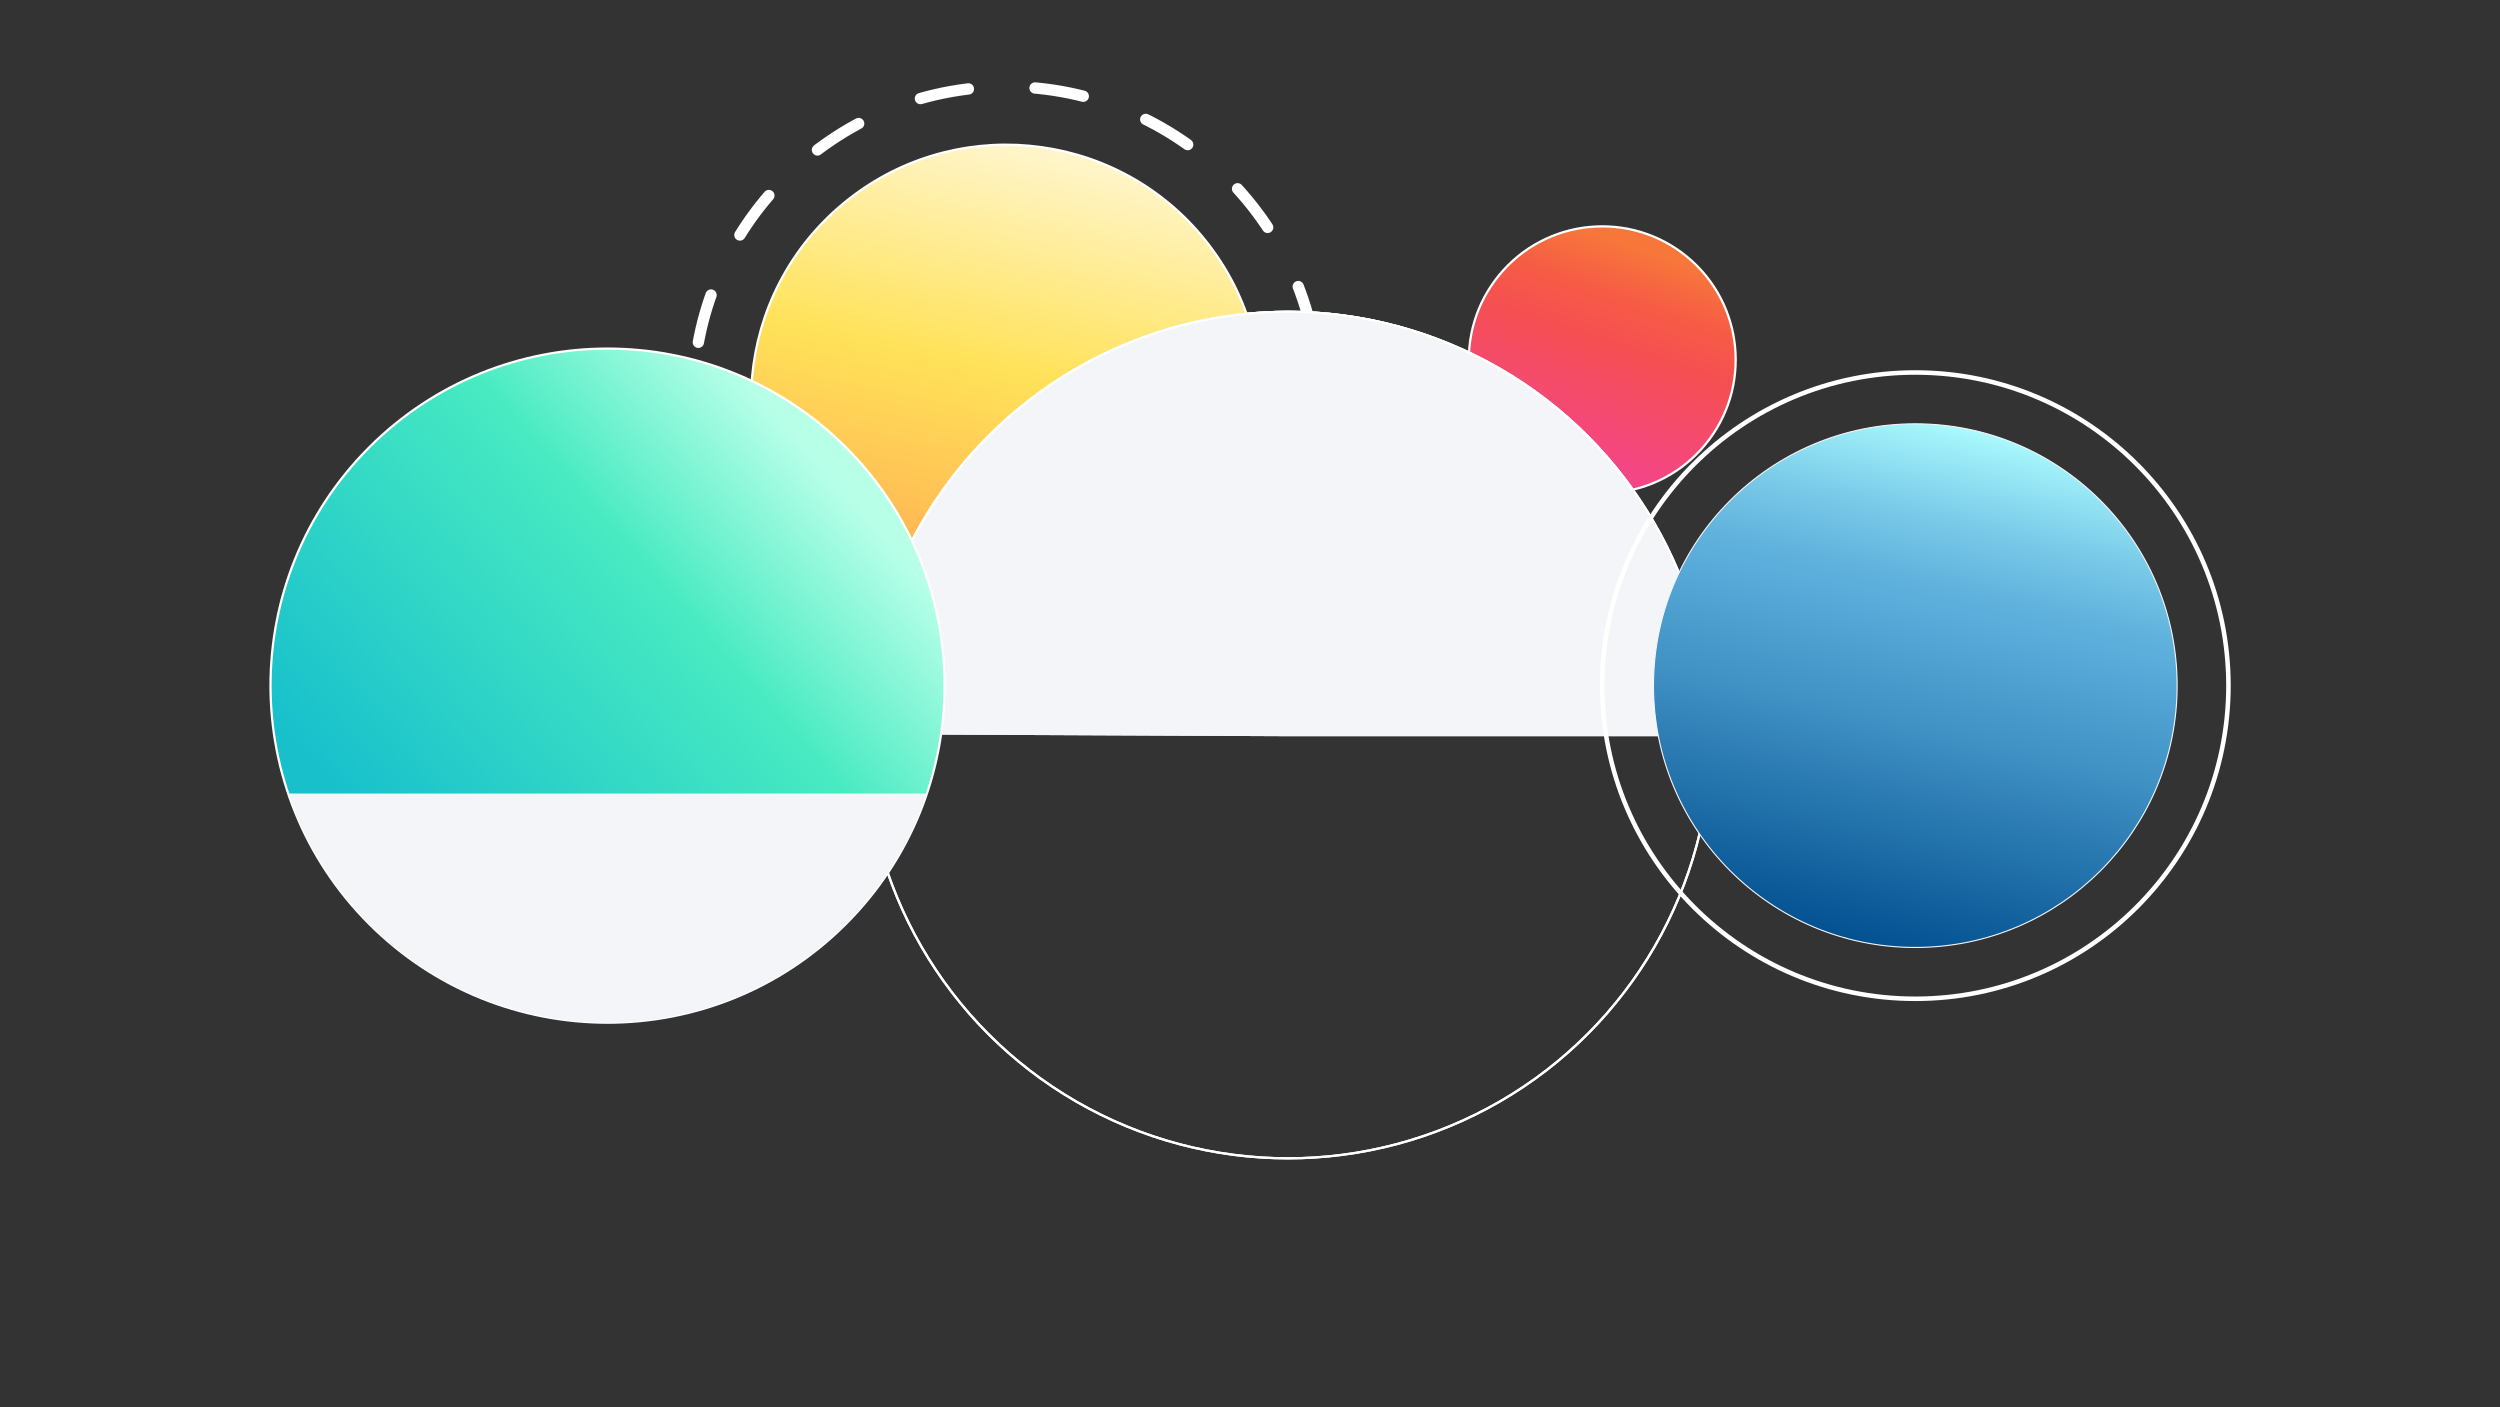 <?xml version="1.0" encoding="UTF-8"?>
<svg id="a" data-name="Layer 1" xmlns="http://www.w3.org/2000/svg" xmlns:xlink="http://www.w3.org/1999/xlink" viewBox="0 0 1102.84 620.87">
  <rect x="0" y="0" width="1102.84" height="620.87" fill="#333333" stroke="none"/>
  <defs>
    <linearGradient id="b" x1="712.88" y1="82.45" x2="659.41" y2="238.01" gradientTransform="translate(458.45 -273.81) rotate(47.72) scale(.71)" gradientUnits="userSpaceOnUse">
      <stop offset="0" stop-color="#f7773a"/>
      <stop offset=".2" stop-color="#f65c45"/>
      <stop offset=".4" stop-color="#f54e53"/>
      <stop offset=".6" stop-color="#f44b6c"/>
      <stop offset=".8" stop-color="#f44683"/>
      <stop offset="1" stop-color="#f2429a"/>
    </linearGradient>
    <linearGradient id="c" x1="468.35" y1="59.78" x2="422.8" y2="276.76" gradientTransform="translate(215.63 -243.2) rotate(39.78)" gradientUnits="userSpaceOnUse">
      <stop offset="0" stop-color="#fff7d4"/>
      <stop offset=".48" stop-color="#ffe259"/>
      <stop offset="1" stop-color="#ffa751"/>
    </linearGradient>
    <linearGradient id="d" x1="871.52" y1="187.94" x2="817.78" y2="419.25" gradientUnits="userSpaceOnUse">
      <stop offset="0" stop-color="#adfdff"/>
      <stop offset=".03" stop-color="#a3f3fa"/>
      <stop offset=".18" stop-color="#7acbe8"/>
      <stop offset=".3" stop-color="#61b3dd"/>
      <stop offset=".37" stop-color="#58aad9"/>
      <stop offset=".57" stop-color="#4091c4"/>
      <stop offset=".98" stop-color="#035191"/>
      <stop offset="1" stop-color="#004e8f"/>
    </linearGradient>
    <linearGradient id="e" x1="173.7" y1="572.06" x2="295.95" y2="348.3" gradientTransform="translate(591.91 -105.59) rotate(64.78)" gradientUnits="userSpaceOnUse">
      <stop offset="0" stop-color="#18c0cc"/>
      <stop offset=".34" stop-color="#31d6c6"/>
      <stop offset=".65" stop-color="#47eac1"/>
      <stop offset="1" stop-color="#b8ffe8"/>
    </linearGradient>
    <clipPath id="f">
      <circle cx="268.01" cy="302.46" r="148.68" transform="translate(-135.37 278.1) rotate(-45)" fill="none" stroke-width="0"/>
    </clipPath>
  </defs>
  <g>
    <circle cx="706.78" cy="158.67" r="58.86" transform="translate(113.93 574.89) rotate(-47.72)" fill="url(#b)" stroke="#fff" stroke-miterlimit="10"/>
    <g>
      <circle cx="443.88" cy="176.37" r="138.14" fill="none" stroke="#fff" stroke-dasharray="0 0 21.6 29.46" stroke-linecap="round" stroke-linejoin="round" stroke-width="5"/>
      <circle cx="443.88" cy="176.37" r="112.57" transform="translate(-10.09 324.87) rotate(-39.78)" fill="url(#c)" stroke="#fff" stroke-miterlimit="10"/>
    </g>
    <g>
      <circle cx="568.18" cy="324.27" r="186.71" fill="none" stroke="#fff" stroke-miterlimit="10"/>
      <path d="m568.18,324.27l-186.71-.87c.47-102.1,84.61-185.85,186.71-185.85s186.71,84.29,186.71,186.71h-186.71Z" fill="#f9fafc" stroke="#f3f5f9" stroke-miterlimit="10"/>
      <path d="m568.18,324.27l-186.71-.87c.47-102.1,84.61-185.85,186.71-185.85s186.71,84.29,186.71,186.71h-186.71Z" fill="#f3f5f9" stroke="#f3f5f9" stroke-miterlimit="10"/>
      <circle cx="568.18" cy="324.27" r="186.71" fill="none" stroke="#fff" stroke-miterlimit="10"/>
    </g>
    <g>
      <circle cx="844.91" cy="302.46" r="138.14" fill="none" stroke="#fff" stroke-linecap="round" stroke-linejoin="round" stroke-width="2"/>
      <circle cx="844.91" cy="302.46" r="115.5" fill="url(#d)" stroke="#f3f5f9" stroke-miterlimit="10" stroke-width=".49"/>
    </g>
    <circle cx="268.01" cy="302.46" r="148.68" transform="translate(-135.37 278.1) rotate(-45)" fill="url(#e)" stroke="#fff" stroke-miterlimit="10"/>
  </g>
  <g clip-path="url(#f)">
    <rect x="-10.83" y="350.72" width="592.84" height="342.38" fill="#f3f5f9" stroke="#f3f5f9" stroke-miterlimit="10" stroke-width="1.3"/>
  </g>
</svg>